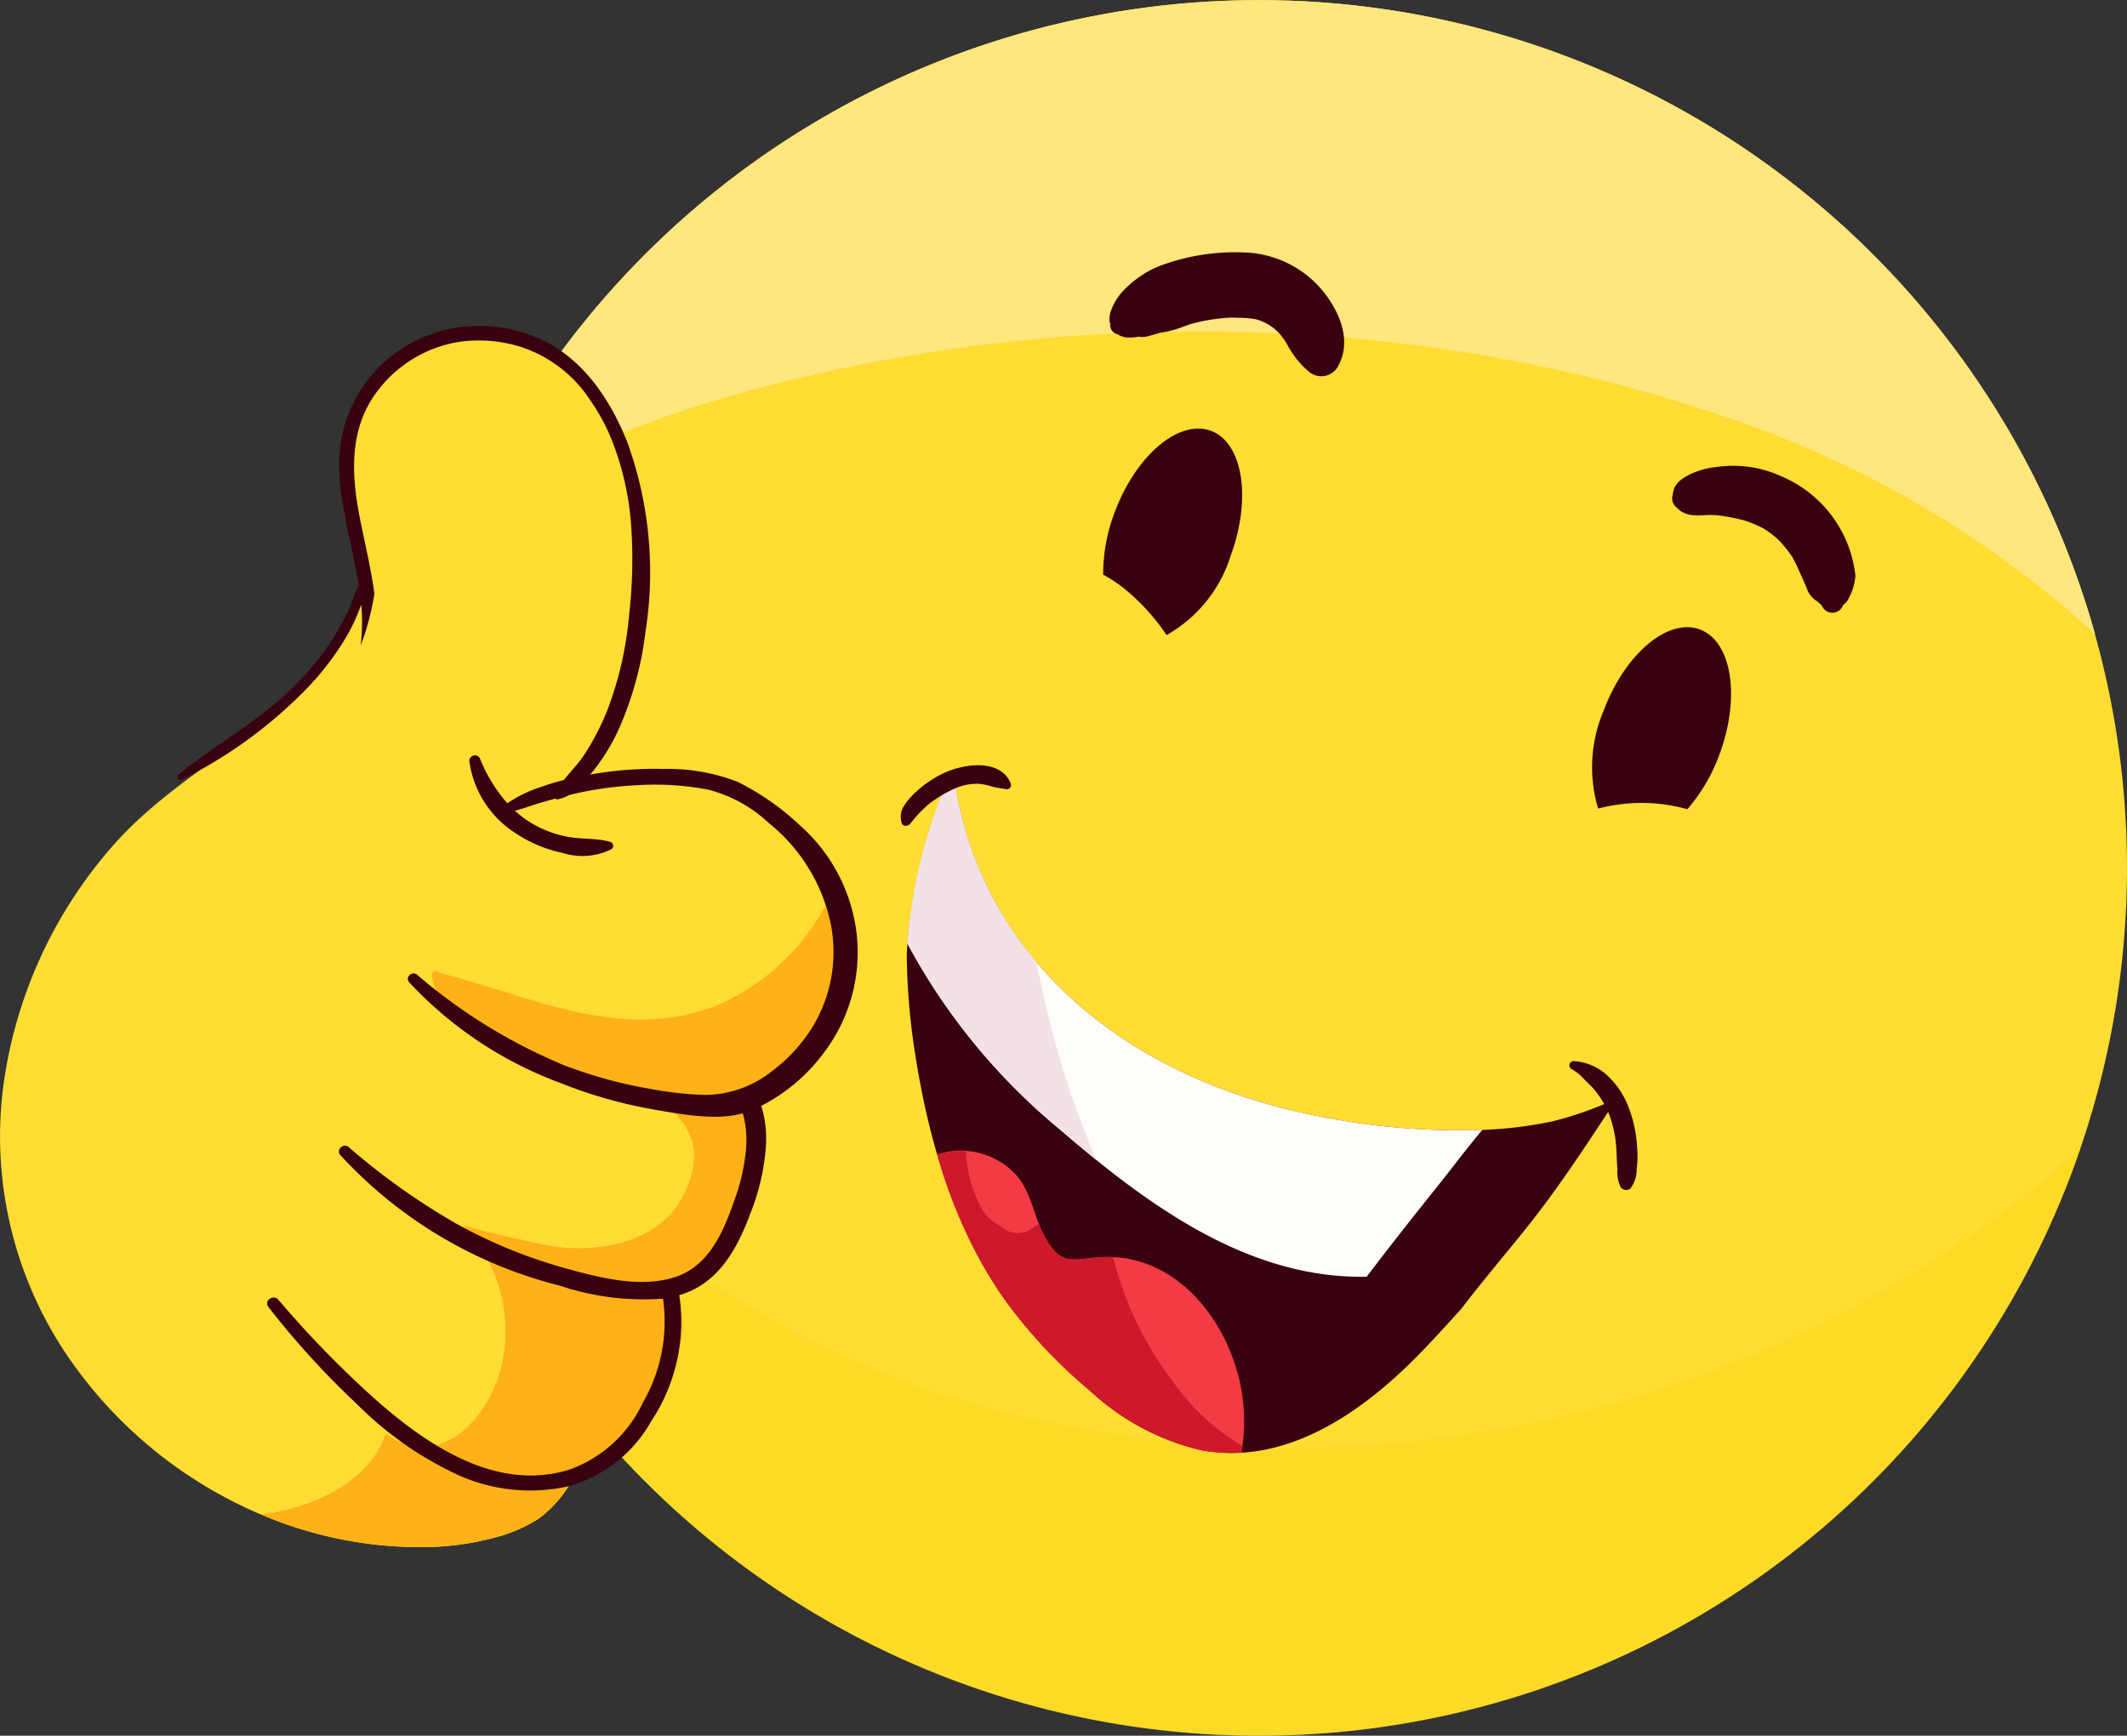 <svg xmlns="http://www.w3.org/2000/svg" width="120.547" height="98.399" viewBox="0 0 120.547 98.399">
  <rect x="0" y="0" width="120.547" height="98.399" fill="#333333" stroke="none"/>
  <g id="Group_14" data-name="Group 14" transform="translate(-98.562 -150.355)">
    <g id="Group_11" data-name="Group 11" transform="translate(120.719 150.355)">
      <circle id="Ellipse_1" data-name="Ellipse 1" cx="49.195" cy="49.195" r="49.195" transform="translate(0 0.005)" fill="#fd3"/>
      <g id="Group_6" data-name="Group 6" transform="translate(0.356)">
        <path id="Path_1" data-name="Path 1" d="M237.384,282.719a67.431,67.431,0,0,1-59.037,10.132c-9.48-2.935-17.633-8.569-24.472-15.684a97.556,97.556,0,0,1-6.984-8.377,49.2,49.2,0,0,0,95.4,9.926Q239.941,280.817,237.384,282.719Z" transform="translate(-146.891 -213.619)" fill="#f7d719" opacity="0.46" style="mix-blend-mode: multiply;isolation: isolate"/>
        <path id="Path_2" data-name="Path 2" d="M175.235,171.618c16.544-3.84,35.022-3.273,51.144,2.173A58.614,58.614,0,0,1,247.272,185.7c.225.206.447.419.67.63a49.21,49.21,0,0,0-92.031-7.474A73.346,73.346,0,0,1,175.235,171.618Z" transform="translate(-151.709 -150.355)" fill="#ffe67d"/>
      </g>
      <g id="Group_10" data-name="Group 10" transform="translate(28.892 14.299)">
        <g id="Group_9" data-name="Group 9" transform="translate(0 29.084)">
          <g id="Group_8" data-name="Group 8" transform="translate(0.344 0.808)">
            <path id="Path_3" data-name="Path 3" d="M245.478,264.6a23.729,23.729,0,0,1-4.631.5,41.013,41.013,0,0,1-9.811-1.045c-6.121-1.407-11.9-4.476-15.683-9.6a20.414,20.414,0,0,1-3.728-8.955.314.314,0,0,0-.4-.268,29.126,29.126,0,0,0-2.34,9.9,37.682,37.682,0,0,0,.423,5.3c.729,4.907,2.173,10.074,5.055,14.17a28.592,28.592,0,0,0,4.941,5.3,13.871,13.871,0,0,0,6.287,3.346c4.9.9,9.284-2.285,12.491-5.609.766-.794,1.51-1.61,2.248-2.432,1.226-1.611,2.554-3.154,3.814-4.743,1.83-2.307,3.4-4.741,5-7.172A19.87,19.87,0,0,1,245.478,264.6Z" transform="translate(-208.888 -245.22)" fill="#38030e"/>
            <g id="Group_7" data-name="Group 7" transform="translate(0.045)">
              <path id="Path_4" data-name="Path 4" d="M240.9,265.1a41.013,41.013,0,0,1-9.811-1.045c-6.121-1.407-11.9-4.476-15.683-9.6a20.414,20.414,0,0,1-3.728-8.955.315.315,0,0,0-.4-.268,28.859,28.859,0,0,0-2.3,9.291,35.356,35.356,0,0,0,8.639,10.536c4.909,4.232,10.642,8.487,17.386,8.348,1.244-1.639,2.548-3.3,3.84-4.909.893-1.11,1.773-2.3,2.717-3.42C241.344,265.083,241.121,265.095,240.9,265.1Z" transform="translate(-208.985 -245.22)" fill="#fffdf8"/>
              <path id="Path_5" data-name="Path 5" d="M219.36,266.02a53.954,53.954,0,0,1-3.06-10.445c-.308-.364-.609-.737-.9-1.125a20.414,20.414,0,0,1-3.728-8.955.315.315,0,0,0-.4-.268,28.859,28.859,0,0,0-2.3,9.291,35.356,35.356,0,0,0,8.639,10.536c.675.582,1.367,1.163,2.074,1.734C219.577,266.525,219.464,266.268,219.36,266.02Z" transform="translate(-208.985 -245.22)" fill="#f2e2e6"/>
            </g>
            <path id="Path_6" data-name="Path 6" d="M229.735,303.442c-.889-3.82-3.94-7.409-8.159-6.982-1.486.15-1.953.361-2.8-1.036-.664-1.1-.784-2.494-1.595-3.523a4.274,4.274,0,0,0-4.58-1.289,27.481,27.481,0,0,0,3.746,8.125,28.589,28.589,0,0,0,4.941,5.3,13.872,13.872,0,0,0,6.287,3.346,9.349,9.349,0,0,0,2.269.128A10.481,10.481,0,0,0,229.735,303.442Z" transform="translate(-210.874 -269.36)" fill="#f23b44"/>
            <path id="Path_7" data-name="Path 7" d="M226.1,303.694a19.363,19.363,0,0,1-3.531-7.242,6.623,6.623,0,0,0-.991.019c-1.486.15-1.953.361-2.8-1.036a5.577,5.577,0,0,1-.412-.863,1.826,1.826,0,0,1-.264.153,1.411,1.411,0,0,1-1.93-.051,2.37,2.37,0,0,1-1.047-.969,7.385,7.385,0,0,1-.9-3.264,4.477,4.477,0,0,0-1.623.181,27.481,27.481,0,0,0,3.746,8.125,28.591,28.591,0,0,0,4.941,5.3,13.871,13.871,0,0,0,6.287,3.346,9.346,9.346,0,0,0,2.269.128c.019-.124.034-.248.05-.373A12.4,12.4,0,0,1,226.1,303.694Z" transform="translate(-210.874 -269.371)" fill="#ce192b"/>
          </g>
          <path id="Path_8" data-name="Path 8" d="M293.341,284.328a7.441,7.441,0,0,0-.523-2.336,4.814,4.814,0,0,0-1.218-1.743,3.091,3.091,0,0,0-1.833-.764.243.243,0,0,0-.121.463,2.616,2.616,0,0,1,.659.526c.192.213.413.392.6.613a5.319,5.319,0,0,1,.885,1.5,6.652,6.652,0,0,1,.379,1.971c.021.348.027.694.058,1.042a1.979,1.979,0,0,0,.192,1.042.392.392,0,0,0,.548.066,1.857,1.857,0,0,0,.354-1.123A5.886,5.886,0,0,0,293.341,284.328Z" transform="translate(-251.609 -262.714)" fill="#38030e"/>
          <path id="Path_9" data-name="Path 9" d="M214.381,244.508c-.569-1.37-2.533-1.12-3.64-.644a6.114,6.114,0,0,0-1.714,1.119,3.8,3.8,0,0,0-.662.76,1.128,1.128,0,0,0-.158,1.015c.062.217.347.188.468.057a8.042,8.042,0,0,1,1.07-1.133,7.386,7.386,0,0,1,1.414-.853,3.1,3.1,0,0,1,1.458-.289,4.225,4.225,0,0,1,.764.168c.248.065.5.084.751.137A.243.243,0,0,0,214.381,244.508Z" transform="translate(-208.15 -243.486)" fill="#38030e"/>
        </g>
        <path id="Path_10" data-name="Path 10" d="M238.886,202.639c-1.816-.674-4.262,1.4-5.462,4.634a9.853,9.853,0,0,0-.647,3.517,9.206,9.206,0,0,1,1.116.729,11.956,11.956,0,0,1,2.478,2.7,7.839,7.839,0,0,0,3.632-4.5C241.2,206.482,240.7,203.314,238.886,202.639Z" transform="translate(-221.305 -192.515)" fill="#38030e"/>
        <path id="Path_11" data-name="Path 11" d="M297.653,237a9.883,9.883,0,0,0,1.824-3.115c1.2-3.233.7-6.4-1.116-7.075s-4.262,1.4-5.463,4.633a8.159,8.159,0,0,0-.3,5.522A9.659,9.659,0,0,1,297.653,237Z" transform="translate(-253.072 -205.425)" fill="#38030e"/>
        <path id="Path_12" data-name="Path 12" d="M245.666,183.283a5.99,5.99,0,0,0-4.345-2.213,12.107,12.107,0,0,0-4.923.757,5.188,5.188,0,0,0-1.042.546,5.844,5.844,0,0,0-.9.73,3.272,3.272,0,0,0-.785,1.164,1.318,1.318,0,0,0-.119.712c.025.088.05.177.076.265-.045-.124-.059-.124-.041,0a.545.545,0,0,0,.344.439q.166.068.029-.015a1.054,1.054,0,0,0,.515.209,2.662,2.662,0,0,0,.715-.036q.157-.027.03,0a1.136,1.136,0,0,0,.585-.054,5.485,5.485,0,0,0,.577-.166,5.919,5.919,0,0,0,1.481-.4c.12-.042.239-.082.361-.12q-.238.061.086-.024c.245-.061.492-.117.741-.163a10.486,10.486,0,0,1,1.438-.16c-.008.008.532.013.6.016a5.975,5.975,0,0,1,.746.081,2.692,2.692,0,0,1,1.441.928c.4.5.31.55.711,1.1a4.643,4.643,0,0,0,.916.986,1.087,1.087,0,0,0,1.509-.206C247.334,186.218,246.648,184.509,245.666,183.283Z" transform="translate(-221.715 -181.051)" fill="#38030e"/>
        <path id="Path_13" data-name="Path 13" d="M312.392,213.3a6.932,6.932,0,0,0-4.183-5.652,6.546,6.546,0,0,0-3.686-.536,4.395,4.395,0,0,0-1.858.61,1.82,1.82,0,0,0-.41.366.8.8,0,0,0-.175.383.787.787,0,0,0-.044.226.691.691,0,0,0-.026.291.726.726,0,0,0,.117.288.52.52,0,0,0,.138.14c.022.024.085.084.2.184a1.57,1.57,0,0,0,.866.251c.267.016.533-.012.8-.019.01,0,.177.006.213.007.1,0,.2.012.293.021a10.387,10.387,0,0,1,1.308.245c.027.007.132.033.191.051.095.029.188.061.281.1a7.258,7.258,0,0,1,.682.3l.04.018c.106.065.21.133.311.2a5.707,5.707,0,0,1,.491.389c.047.041.1.1.124.117.043.046.086.092.128.138.154.173.3.352.439.539.055.075.106.152.159.228l.043.061,0,.006c.1.186.2.368.28.561.184.421.391.834.551,1.266a1.383,1.383,0,0,0,.575.661,1.674,1.674,0,0,0,.221.192c.014.025.028.049.041.075a.643.643,0,0,0,1.167-.011c.013-.024.025-.049.038-.073l.018-.011a.816.816,0,0,0,.264-.319,3.18,3.18,0,0,0,.4-1.295Z" transform="translate(-258.284 -194.938)" fill="#38030e"/>
      </g>
    </g>
    <g id="Group_13" data-name="Group 13" transform="translate(98.562 168.827)">
      <g id="Group_12" data-name="Group 12" transform="translate(0 0.19)">
        <path id="Path_14" data-name="Path 14" d="M141.484,233.884a13,13,0,0,0,2.593-2.9,10.155,10.155,0,0,0,1.7-7.391,8.874,8.874,0,0,0-3.984-5.93,11.243,11.243,0,0,0-4.2-1.428,20.23,20.23,0,0,0-4.136-.219,12.965,12.965,0,0,0-2.677.428l.045-.068a29.482,29.482,0,0,0,3.711-7.458c1.512-4.883,1.3-10.254-1.887-14.595a13.4,13.4,0,0,0-2.77-2.791c-2.631-1.962-6.377-1.119-8.824.842a9.207,9.207,0,0,0-2.972,8.5c.271,1.722,1.42,2.578.918,4.264-2.171,7.3-9.475,9.329-14.063,14.589a25.811,25.811,0,0,0-6.22,13.85,22.181,22.181,0,0,0,3.39,14.629A25.133,25.133,0,0,0,113.8,257.8a23.026,23.026,0,0,0,8.7,1.667,15.829,15.829,0,0,0,4.553-.672,8.309,8.309,0,0,0,2.073-.968,6.7,6.7,0,0,0,1.586-1.7.641.641,0,0,0,.139-.387,10.607,10.607,0,0,0,1-.467,10.225,10.225,0,0,0,3.527-3.067,9.86,9.86,0,0,0,1.741-4.142,7.619,7.619,0,0,0-.068-3,16.916,16.916,0,0,0,1.4-1.462,12.41,12.41,0,0,0,2.333-3.7,8.145,8.145,0,0,0,.458-4.335,5.5,5.5,0,0,0-.4-1.238A4.869,4.869,0,0,0,141.484,233.884Z" transform="translate(-98.562 -190.419)" fill="#fd3"/>
        <path id="Path_15" data-name="Path 15" d="M161.041,267.992a10.155,10.155,0,0,0,1.7-7.391,9.25,9.25,0,0,0-.222-.906,12.754,12.754,0,0,1-6.355,6.06c-5.41,2.132-10.448-.51-15.651-1.82-.041-.028-.078-.061-.121-.087a.25.25,0,0,0-.395.229c.136,1.328,1.635,2.507,2.726,3.1a32.675,32.675,0,0,0,4.7,1.914,38.4,38.4,0,0,0,5.4,1.942c1.921,1.471,2.626,2.957,1.494,5.379-1.356,2.9-5.222,3.507-8.026,2.894-1.419-.31-2.987-.647-4.544-1.094a8.669,8.669,0,0,1,2.209,7.944c-.874,3.511-3.863,5.936-6.575,3.858-.849,2.689-4.077,4.257-7.06,4.6.147.062.293.128.443.188a23.034,23.034,0,0,0,8.7,1.667,15.829,15.829,0,0,0,4.553-.672,8.31,8.31,0,0,0,2.073-.968,6.7,6.7,0,0,0,1.586-1.7.641.641,0,0,0,.139-.387,10.619,10.619,0,0,0,1-.467,10.225,10.225,0,0,0,3.527-3.067,9.854,9.854,0,0,0,1.741-4.142,7.619,7.619,0,0,0-.068-3,16.908,16.908,0,0,0,1.4-1.462,12.415,12.415,0,0,0,2.333-3.7,8.145,8.145,0,0,0,.458-4.335,5.5,5.5,0,0,0-.4-1.238,4.873,4.873,0,0,0,.636-.441A13,13,0,0,0,161.041,267.992Z" transform="translate(-115.526 -227.424)" fill="#ffb217"/>
      </g>
      <path id="Path_16" data-name="Path 16" d="M158.662,224.591a9.715,9.715,0,0,0-3.284-6.314,14.438,14.438,0,0,0-3.5-2.427,10.975,10.975,0,0,0-4.16-.722,20.961,20.961,0,0,0-4.176.32c.052-.061.107-.119.158-.182a11.234,11.234,0,0,0,1.443-2.336,19.216,19.216,0,0,0,1.534-5.543,21.655,21.655,0,0,0-1.027-10.787c-1.006-2.515-2.606-4.872-5.155-5.94a8.4,8.4,0,0,0-3.142-.648,8.014,8.014,0,0,0-5.575,2.148,7.715,7.715,0,0,0-2.452,5.557c-.044,2.4.739,4.678,1.112,7.026-.246.4-.368.927-.569,1.34a16.443,16.443,0,0,1-.928,1.7,15.964,15.964,0,0,1-2.425,2.9c-1.922,1.833-4.236,3.1-6.294,4.751-.153.123-.01.4.178.305a26.026,26.026,0,0,0,6.751-4.831,16.009,16.009,0,0,0,2.361-2.919,10.04,10.04,0,0,0,.874-1.693c.054-.143.121-.305.185-.474a11.067,11.067,0,0,1-.031,2.31,14.323,14.323,0,0,0,.778-2.944c-.218-1.6-.625-3.2-.88-4.574-.414-2.234-.5-4.6.814-6.569a7.228,7.228,0,0,1,4.813-3.118,7.983,7.983,0,0,1,3.625.3,7.5,7.5,0,0,1,3.892,3.045,11.387,11.387,0,0,1,1.186,2.2,16.3,16.3,0,0,1,1.1,4.858,27.5,27.5,0,0,1-.116,5.087,20.1,20.1,0,0,1-1.193,5.281,14.128,14.128,0,0,1-1.37,2.66c-.33.5-.769.932-1.136,1.4a11.381,11.381,0,0,0-1.2.363,7.5,7.5,0,0,0-2,.954,8.677,8.677,0,0,1-1.555-2.542.317.317,0,0,0-.6.152,5.759,5.759,0,0,0,2.626,4.089,7.523,7.523,0,0,0,2.644,1.113,3.714,3.714,0,0,0,2.788-.209.235.235,0,0,0-.06-.41c-.794-.233-1.655-.141-2.468-.3a6.241,6.241,0,0,1-2.338-.979,6,6,0,0,1-.61-.491c.467-.11.912-.291,1.375-.427q.457-.135.92-.261a.138.138,0,0,0,.122.04,1.918,1.918,0,0,0,.636-.232c.089-.022.178-.047.267-.068a20.121,20.121,0,0,1,3.661-.5,15.83,15.83,0,0,1,4.017.265,7.9,7.9,0,0,1,3.4,1.887,9.944,9.944,0,0,1,3.479,5.6,8.176,8.176,0,0,1-1.014,5.963A9.142,9.142,0,0,1,153.8,232.3a6.127,6.127,0,0,1-4.258,1.289,21.456,21.456,0,0,1-2.647-.332,25.739,25.739,0,0,1-4.747-1.3,30.863,30.863,0,0,1-8.416-5.166c-.279-.231-.688.156-.452.423a22.247,22.247,0,0,0,8.633,5.739,26.284,26.284,0,0,0,5.024,1.445c1.527.264,3.714.71,5.253.253a3.593,3.593,0,0,1,.094.355,6,6,0,0,1,.1,1.623,11.234,11.234,0,0,1-.648,2.907c-.607,1.739-1.411,3.783-3.425,4.417-1.956.616-4.328,0-6.247-.54a28.267,28.267,0,0,1-6.142-2.525,38.92,38.92,0,0,1-6.068-4.325c-.293-.248-.719.163-.477.446a25.223,25.223,0,0,0,12.446,7.413,14.987,14.987,0,0,0,5.849.739,9.129,9.129,0,0,1-1.13,5.872,7.312,7.312,0,0,1-4.145,3.808c-4.246,1.344-8.279-1.514-11.205-4.134a57.863,57.863,0,0,1-5.312-5.481c-.293-.342-.84.053-.566.408a47.439,47.439,0,0,0,5.012,5.5,19.831,19.831,0,0,0,5.806,4.055,9.935,9.935,0,0,0,6.252.59A7.773,7.773,0,0,0,147,252.118a10.173,10.173,0,0,0,1.594-7.156c2.24-.649,3.3-2.671,4.022-4.607a12.789,12.789,0,0,0,.878-3.672,6.32,6.32,0,0,0-.25-2.454,10.218,10.218,0,0,0,3.559-3.026A9.416,9.416,0,0,0,158.662,224.591Z" transform="translate(-110.099 -190.01)" fill="#38030e"/>
    </g>
  </g>
</svg>

